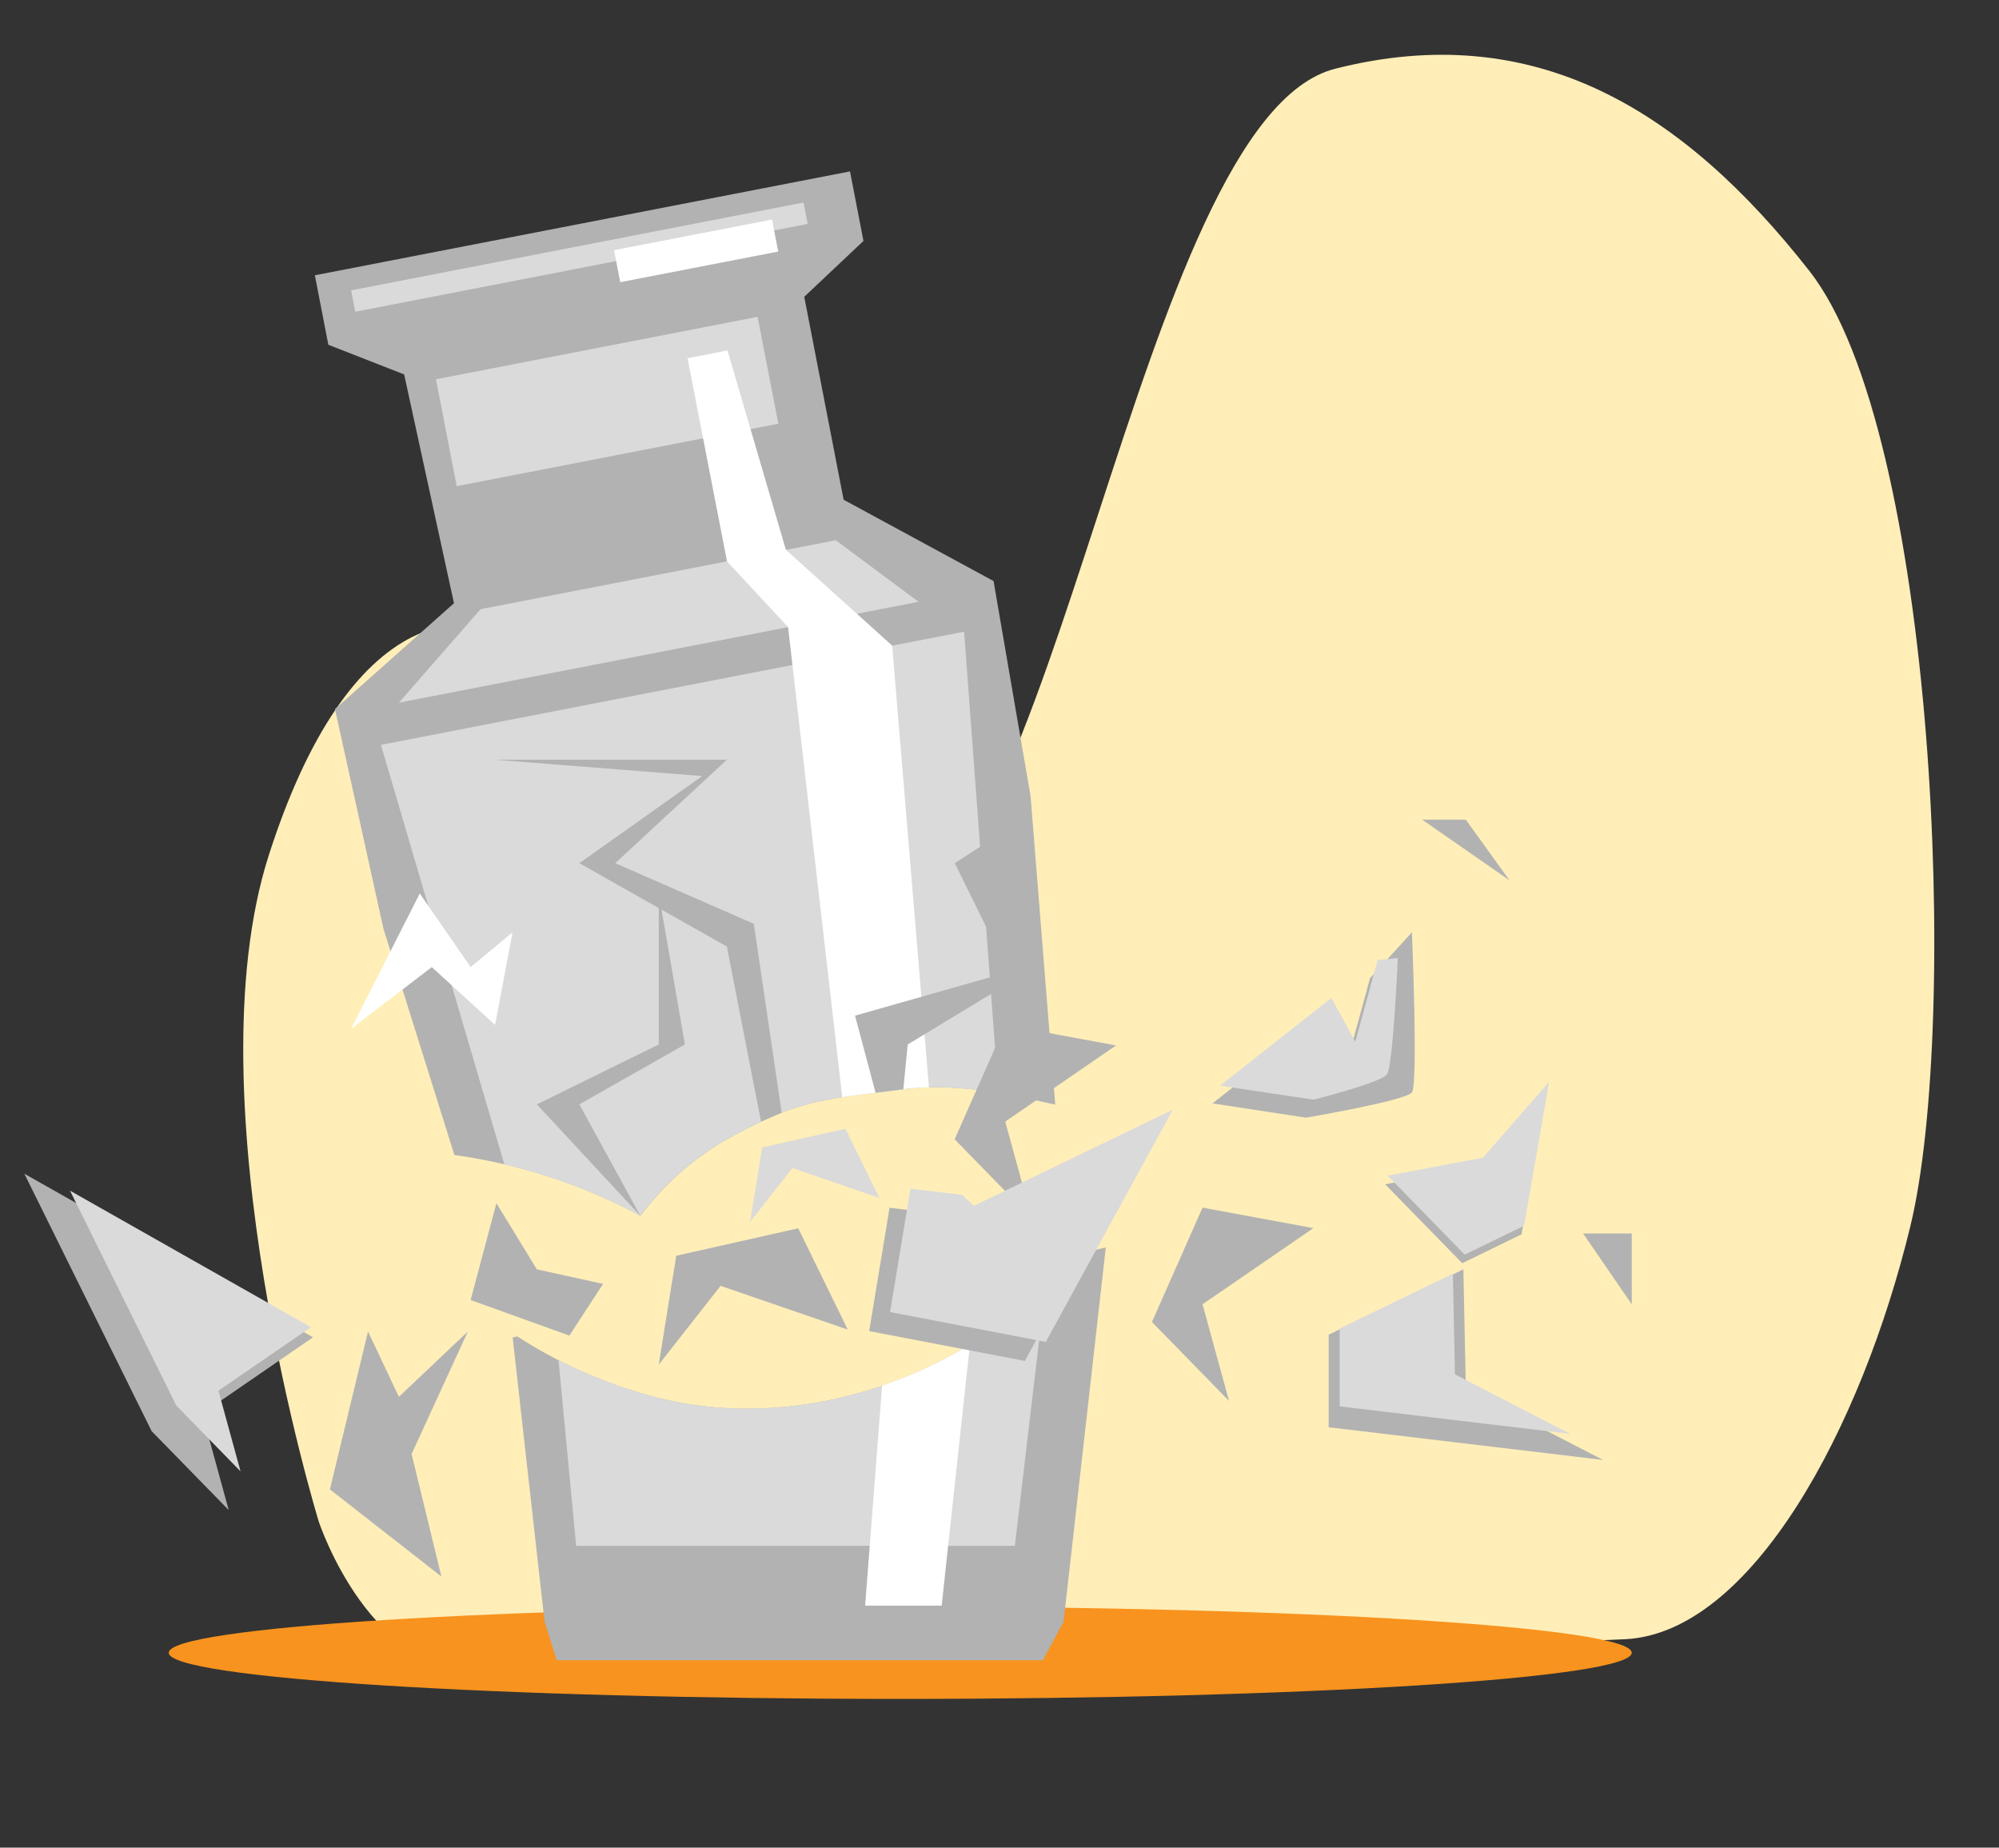<svg xmlns="http://www.w3.org/2000/svg" viewBox="0 0 494.62 457.14"><rect x="0" y="0" width="494.62" height="457.14" fill="#333333" stroke="none"/><defs><style>.cls-1{fill:#ffeeb8;}.cls-2{fill:#f7931e;}.cls-3{fill:#b2b2b2;}.cls-4{fill:#dadada;}.cls-5{fill:#fff;}</style></defs><title>vase</title><g id="Ebene_8" data-name="Ebene 8"><path class="cls-1" d="M87.84,327.46c-.13-3.49,25.72-1,57.44-2.22s57.31-5.64,57.44-2.15-25.24,13.58-57,14.79S88,331,87.84,327.46Z"/><path class="cls-1" d="M120.63,412.64C92,416.32,78.86,376.43,78.86,376.43S47,272.44,66.51,211.59s50.08-67.7,74.61-46S170.5,233.4,216,230.22,281.06,29.49,330.39,17s86,10.08,117.33,50.06,37.13,186,25,236.19-39.3,100.63-70.47,102.31S149.28,409,120.63,412.64Z"/><path class="cls-2" d="M403.75,408.92c0,6.31-81,11.42-181,11.42s-181-5.11-181-11.42,81-11.42,181-11.42S403.75,402.61,403.75,408.92Z"/><path class="cls-3" d="M100,92.64l12.33,56.61L82.88,175.43l12,54.34,17.55,56a136.52,136.52,0,0,1,46.05,15.05,69.83,69.83,0,0,1,22.08-19.32c17.58-9.66,23.5-9.46,43-12,12.51-1.61,25.08,1,37.54,3.8L255,197l-9.16-53.24-37.1-20.12L199,73.43l14.65-13.82-3.33-17.2L77.91,68.11,81.24,85.3Z"/><rect class="cls-4" x="86.34" y="60.94" width="114.04" height="5.39" transform="translate(-9.5 28.48) rotate(-10.99)"/><rect class="cls-4" x="109.69" y="85.88" width="81.07" height="26.94" transform="translate(-16.18 30.45) rotate(-10.99)"/><polygon class="cls-4" points="227.28 148.9 98.7 173.85 118.91 150.72 206.79 133.66 227.28 148.9"/><path class="cls-4" d="M158.44,300.81a69.83,69.83,0,0,1,22.08-19.32c17.58-9.66,23.5-9.46,43-12,7.83-1,15.69-.35,23.53.95l-8.5-114.15-144.3,28L124.8,288.11A134.77,134.77,0,0,1,158.44,300.81Z"/><path class="cls-5" d="M195,155.16l13.4,116.31c4.22-.64,9-1.17,15.13-2a60.81,60.81,0,0,1,6.32-.44l-9.1-109.3-26.3-23.71L180,86.71l-9.88,1.92,9.76,50.25Z"/><rect class="cls-5" x="152.63" y="58.04" width="39.89" height="8.08" transform="matrix(0.98, -0.19, 0.19, 0.98, -8.67, 34.02)"/><path class="cls-3" d="M268.91,309.81l-1.05.67q-2,1.83-4.06,3.63c-7.66,6.57-15.4,13.43-24,18.67-23.17,14.11-52.36,19.88-78.88,12.56A117.23,117.23,0,0,1,128,330.65c-.31.06-.61.15-.92.21l-.24,0,7.91,70.43,3,9.48H258.05l5.11-9.48,10.45-92.63C272,309,270.46,309.38,268.91,309.81Z"/><path class="cls-4" d="M239.8,332.78c-23.17,14.11-52.36,19.88-78.88,12.56a121,121,0,0,1-22.72-8.8l4.36,45.92H251.11l7.55-63.94A149.36,149.36,0,0,1,239.8,332.78Z"/><path class="cls-5" d="M239.8,332.78a109.25,109.25,0,0,1-21.54,10.05l-4.2,54.44H233l7-64.63Z"/><path class="cls-3" d="M300,273l27.57-21.7,5.91,10.85L339,242l10.36-11.32s1.55,37.51,0,39.59-26.24,6.26-26.24,6.26Z"/><path class="cls-4" d="M301.87,268.61l27.57-21.7,5.91,10.85,5.52-20.21,5-.54s-1.15,26.74-2.7,28.82S325,272.08,325,272.08Z"/><polygon class="cls-3" points="122.83 297.68 116.45 321.65 140.88 330.45 149.22 317.66 132.84 314.06 122.83 297.68"/><polygon class="cls-3" points="6.02 290.39 37.52 354.09 56.59 373.62 50.04 349.71 77.46 330.87 6.02 290.39"/><polygon class="cls-3" points="248.73 253.59 236.21 281.88 255.28 301.41 248.73 277.5 276.15 258.66 248.73 253.59"/><polygon class="cls-3" points="297.55 298.79 285.03 327.08 304.1 346.61 297.55 322.7 324.97 303.86 297.55 298.79"/><polygon class="cls-3" points="366.29 288.55 342.73 293.01 361.8 312.54 376.48 305.39 382.67 269.79 366.29 288.55"/><polygon class="cls-4" points="366.92 286.43 343.36 290.88 362.42 310.42 377.11 303.27 383.3 267.67 366.92 286.43"/><polygon class="cls-3" points="197.51 303.9 167.33 310.69 162.99 337.64 178.3 318.14 209.76 328.96 197.51 303.9"/><polygon class="cls-4" points="209.2 279.26 188.58 283.9 185.61 302.31 196.07 288.99 217.56 296.38 209.2 279.26"/><polygon class="cls-3" points="91.06 329.44 81.63 368.5 109.22 390.06 101.84 359.75 115.76 329.44 98.7 345.6 91.06 329.44"/><polygon class="cls-3" points="362.09 314.06 328.76 330.23 328.76 353.13 396.64 361.21 362.7 343.7 362.09 314.06"/><polygon class="cls-3" points="220.11 298.82 215.06 329.34 253.59 336.72 285.03 279.26 235.83 303.04 232.83 300.32 220.11 298.82"/><polygon class="cls-4" points="225.28 294.11 220.23 324.62 258.76 332.01 290.2 274.55 241 298.33 238 295.61 225.28 294.11"/><polygon class="cls-3" points="351.91 202.81 373.49 217.8 362.7 202.81 351.91 202.81"/><polygon class="cls-3" points="391.72 305.19 403.75 322.7 403.75 305.19 391.72 305.19"/><polygon class="cls-3" points="162.99 221.06 162.99 258.42 132.84 273.24 158.44 300.81 143.35 273.24 169.47 258.42 162.99 221.06"/><polygon class="cls-3" points="244.53 208.18 236.25 213.57 249.52 240.51 211.56 251.29 216.65 270.37 223.51 269.51 224.6 258.42 256.18 239.28 243.77 221.06 244.53 208.18"/><polygon class="cls-3" points="122.5 187.97 179.85 187.97 152.23 213.57 186.52 228.56 193.41 275.3 188.3 277.5 179.85 234.19 143.35 213.57 173.76 192.01 122.5 187.97"/><polygon class="cls-4" points="359.49 315.12 331.48 328.71 331.48 347.97 388.53 354.76 360 340.04 359.49 315.12"/><polygon class="cls-4" points="17.32 294.59 43.61 347.74 59.52 364.04 54.05 344.08 76.94 328.37 17.32 294.59"/><polygon class="cls-5" points="86.87 254.55 103.87 221.06 116.45 239.28 126.82 230.67 122.5 253.59 106.84 239.28 86.87 254.55"/></g></svg>